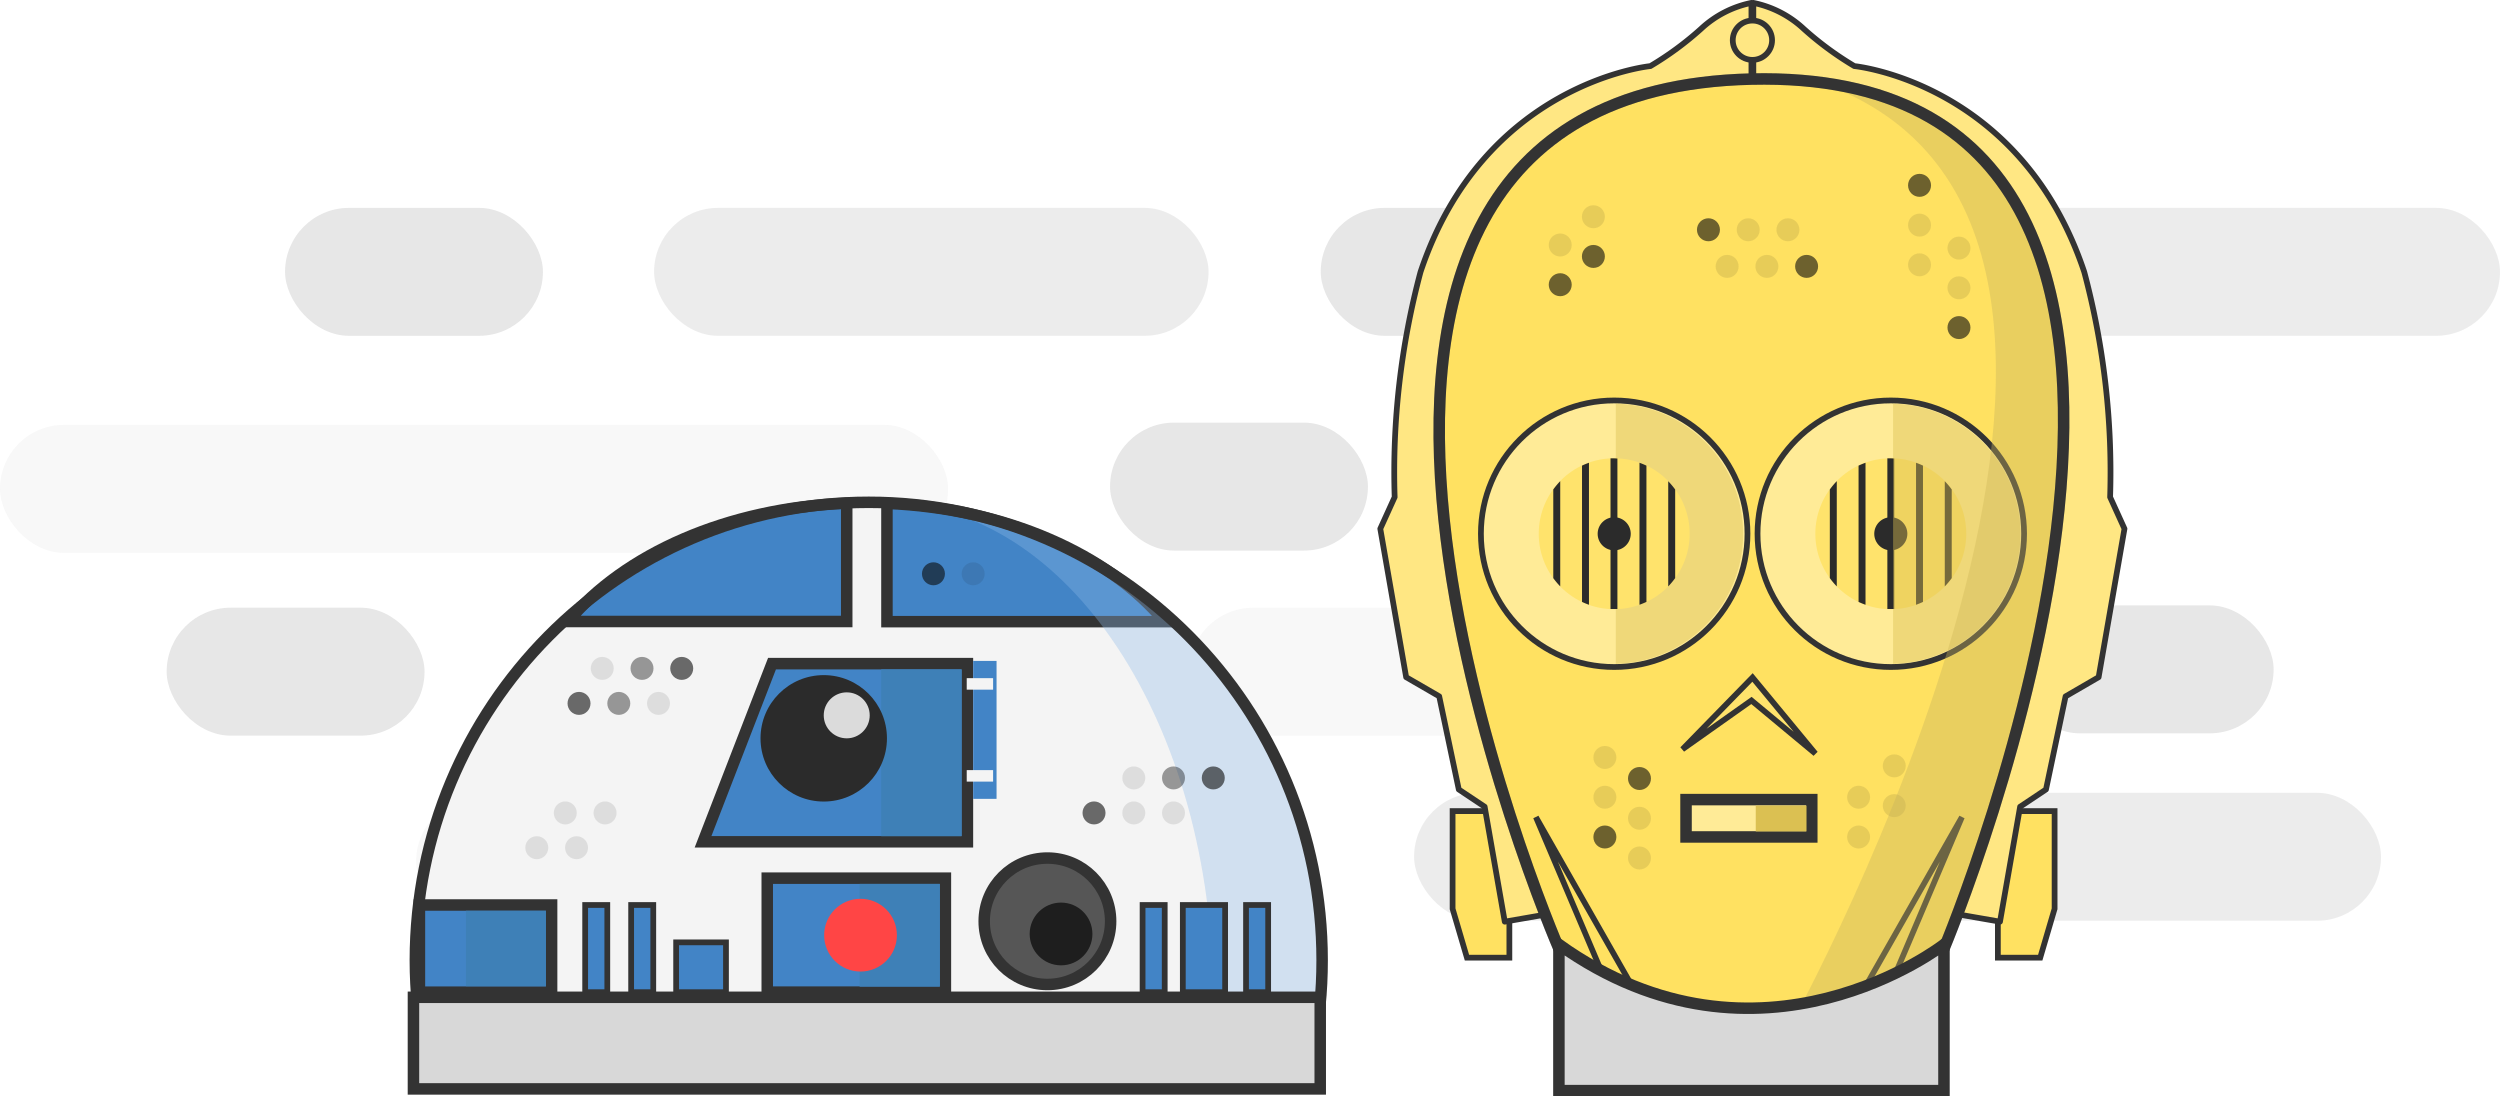 <svg id="Layer_1" data-name="Layer 1" xmlns="http://www.w3.org/2000/svg" viewBox="0 0 435 190.76"><defs><style>.cls-1{opacity:0.32;}.cls-2{fill:#e8e8e8;}.cls-3{fill:#b2b2b2;}.cls-4{fill:#c4c4c4;}.cls-5{fill:#f4f4f4;}.cls-13,.cls-6,.cls-8{fill:#4284c6;}.cls-10,.cls-11,.cls-21,.cls-22,.cls-25,.cls-26,.cls-28,.cls-29,.cls-31,.cls-6,.cls-8,.cls-9{stroke:#333;}.cls-10,.cls-11,.cls-21,.cls-25,.cls-26,.cls-28,.cls-29,.cls-6,.cls-8,.cls-9{stroke-miterlimit:10;}.cls-10,.cls-11,.cls-25,.cls-28,.cls-31,.cls-6,.cls-9{stroke-width:2px;}.cls-7{fill:#8ebbe8;opacity:0.34;}.cls-25,.cls-27,.cls-31,.cls-9{fill:none;}.cls-10{fill:#d8d8d8;}.cls-11{fill:#565656;}.cls-12{opacity:0.65;}.cls-14{fill:#3e80b7;}.cls-15{fill:#2b2b2b;}.cls-16{fill:#dbdbdb;}.cls-17{fill:#ff4545;}.cls-18,.cls-19,.cls-20{fill:#0c0c0c;}.cls-18{opacity:0.6;}.cls-19{opacity:0.4;}.cls-20{opacity:0.1;}.cls-21,.cls-24{fill:#ffe161;}.cls-22{fill:#ffe783;}.cls-22,.cls-31{stroke-linecap:round;stroke-linejoin:round;}.cls-23,.cls-29{fill:#ffe36c;}.cls-25{opacity:0.2;}.cls-26,.cls-28{fill:#ffeb97;}.cls-30{fill:#c6b25c;opacity:0.39;}.cls-32,.cls-33{fill:#dbc052;}.cls-33{opacity:0.43;}</style></defs><title>404 Page R2D2 + C3PO</title><g class="cls-1"><rect class="cls-2" x="239.09" y="242.57" width="120.1" height="22.26" rx="11.13" ry="11.13" transform="translate(566.11 370.58) rotate(180)"/><rect class="cls-3" x="193.15" y="73.54" width="44.87" height="22.26" rx="11.13" ry="11.13"/><rect class="cls-2" y="73.93" width="164.97" height="22.26" rx="11.13" ry="11.13"/><rect class="cls-3" x="261.98" y="173" width="44.87" height="22.26" rx="11.13" ry="11.13" transform="translate(536.66 231.43) rotate(-180)"/><rect class="cls-3" x="81.78" y="173" width="44.87" height="22.26" rx="11.13" ry="11.13" transform="translate(176.25 231.43) rotate(-180)"/><rect class="cls-4" x="334.93" y="173" width="132.23" height="22.26" rx="11.13" ry="11.13" transform="translate(769.93 231.43) rotate(-180)"/><rect class="cls-4" x="145.98" y="173" width="96.48" height="22.26" rx="11.13" ry="11.13" transform="translate(356.27 231.43) rotate(180)"/><rect class="cls-4" x="297.45" y="210.37" width="88.46" height="22.26" rx="11.13" ry="11.13" transform="translate(651.2 306.17) rotate(180)"/><rect class="cls-2" x="104.58" y="275.57" width="145.18" height="22.26" rx="11.13" ry="11.13" transform="translate(322.17 436.57) rotate(-180)"/><rect class="cls-3" x="29" y="105.74" width="44.87" height="22.26" rx="11.13" ry="11.13"/><rect class="cls-2" x="128.92" y="242.18" width="90.19" height="22.26" rx="11.13" ry="11.13" transform="translate(315.87 369.78) rotate(180)"/><rect class="cls-4" x="278.21" y="274.77" width="168.25" height="22.26" rx="11.13" ry="11.13" transform="translate(692.51 434.98) rotate(180)"/><rect class="cls-3" x="350.74" y="105.34" width="44.87" height="22.26" rx="11.13" ry="11.13"/></g><path class="cls-5" d="M261.83,311.92c.26-2.62.39-5.28.39-8,0-44-35.32-79.69-78.89-79.69s-78.89,35.68-78.89,79.69c0,2.69.14,5.35.39,8Z" transform="translate(-32.17 -136.83)"/><path class="cls-6" d="M186.5,245h48.33c-9.73-11.67-27.6-19.74-48.33-20.58Z" transform="translate(-32.17 -136.83)"/><path class="cls-6" d="M179.5,224.39c-20.79.8-38.73,8.88-48.49,20.58H179.5Z" transform="translate(-32.17 -136.83)"/><path class="cls-7" d="M186.5,224.39c31.37,0,56.75,38.45,56.75,86h18.64l.14-12.06L260.44,287,254,267.38,243.41,252.3l-16.16-14.87-15.92-8.75L201,226.22Z" transform="translate(-32.17 -136.83)"/><rect class="cls-8" x="216.81" y="157.47" width="3.85" height="15.17"/><rect class="cls-8" x="205.81" y="157.47" width="7.36" height="15.17"/><path class="cls-9" d="M261.83,311.92c.26-2.62.39-5.28.39-8,0-44-35.32-79.69-78.89-79.69s-78.89,35.68-78.89,79.69c0,2.69.14,5.35.39,8Z" transform="translate(-32.17 -136.83)"/><rect class="cls-10" x="71.94" y="173.53" width="157.78" height="15.94"/><polygon class="cls-6" points="134.33 115.47 168.33 115.47 168.33 146.47 122.33 146.47 134.33 115.47"/><circle class="cls-11" cx="182.25" cy="160.3" r="11"/><circle class="cls-12" cx="184.62" cy="162.51" r="5.46"/><rect class="cls-13" x="169.33" y="115" width="4.07" height="24"/><rect class="cls-5" x="168.21" y="118" width="4.59" height="2"/><rect class="cls-5" x="168.21" y="134" width="4.59" height="2"/><rect class="cls-6" x="72.98" y="157.47" width="23" height="15.17"/><rect class="cls-8" x="101.82" y="157.47" width="3.85" height="15.17"/><rect class="cls-8" x="109.82" y="157.47" width="3.85" height="15.17"/><rect class="cls-8" x="198.81" y="157.47" width="3.85" height="15.17"/><rect class="cls-8" x="117.65" y="163.97" width="8.67" height="8.67"/><rect class="cls-6" x="133.5" y="152.8" width="31" height="19.83"/><rect class="cls-14" x="153.33" y="116.47" width="13.97" height="29.03"/><rect class="cls-14" x="81.07" y="158.47" width="13.93" height="13.13"/><rect class="cls-14" x="149.57" y="153.8" width="13.97" height="17.88"/><circle class="cls-15" cx="143.33" cy="128.47" r="11"/><circle class="cls-16" cx="147.33" cy="124.47" r="4"/><circle class="cls-17" cx="149.73" cy="162.72" r="6.33"/><circle class="cls-18" cx="118.62" cy="116.3" r="2"/><circle class="cls-19" cx="111.71" cy="116.3" r="2"/><circle class="cls-20" cx="104.79" cy="116.3" r="2"/><circle class="cls-18" cx="100.75" cy="122.39" r="2"/><circle class="cls-19" cx="107.67" cy="122.39" r="2"/><circle class="cls-20" cx="114.58" cy="122.39" r="2"/><circle class="cls-18" cx="211.11" cy="135.36" r="2"/><circle class="cls-19" cx="204.19" cy="135.36" r="2"/><circle class="cls-20" cx="197.28" cy="135.36" r="2"/><circle class="cls-18" cx="190.36" cy="141.45" r="2"/><circle class="cls-20" cx="197.28" cy="141.45" r="2"/><circle class="cls-20" cx="204.19" cy="141.45" r="2"/><circle class="cls-20" cx="93.4" cy="147.5" r="2"/><circle class="cls-20" cx="100.32" cy="147.5" r="2"/><circle class="cls-20" cx="98.36" cy="141.45" r="2"/><circle class="cls-20" cx="105.28" cy="141.45" r="2"/><circle class="cls-18" cx="162.42" cy="99.84" r="2"/><circle class="cls-20" cx="169.33" cy="99.84" r="2"/><polygon class="cls-21" points="352.5 141.13 357.5 141.13 357.5 158.13 355 166.63 347.63 166.63 347.63 158.88 351 141.13 352.5 141.13"/><polygon class="cls-21" points="257.75 141.13 252.75 141.13 252.75 158.13 255.25 166.63 262.63 166.63 262.63 158.88 259.25 141.13 257.75 141.13"/><path class="cls-22" d="M336.92,137.33a18.15,18.15,0,0,0-8.75,4.5,55.42,55.42,0,0,1-8.83,6.5s-29,2.83-40,35.83a135,135,0,0,0-4.5,39.17l-2.5,5.5,4.5,25.83,5.75,3.33L286,274.2l4.5,3,3.5,20,9.42-1.64,33.5-138Z" transform="translate(-32.17 -136.83)"/><path class="cls-22" d="M337.25,137.33a18.15,18.15,0,0,1,8.75,4.5,55.42,55.42,0,0,0,8.83,6.5s29,2.83,40,35.83a135,135,0,0,1,4.5,39.17l2.5,5.5-4.5,25.83L391.58,258l-3.41,16.2-4.5,3-3.5,20-9.42-1.64-33.5-138Z" transform="translate(-32.17 -136.83)"/><circle class="cls-22" cx="304.92" cy="7" r="3.42"/><circle class="cls-23" cx="280.87" cy="92.87" r="13.13"/><path class="cls-24" d="M303.42,301.89s-64.5-149.05,33.5-151.3,33.5,151.3,33.5,151.3S340.17,333.19,303.42,301.89Z" transform="translate(-32.17 -136.83)"/><path class="cls-25" d="M303.42,301.89s-64.5-149.05,33.5-151.3,33.5,151.3,33.5,151.3S340.17,333.19,303.42,301.89Z" transform="translate(-32.17 -136.83)"/><circle class="cls-26" cx="280.87" cy="92.87" r="23.19"/><circle class="cls-26" cx="329" cy="92.87" r="23.19"/><circle class="cls-23" cx="329" cy="92.87" r="13.13"/><circle class="cls-15" cx="329" cy="92.88" r="2.88"/><path class="cls-27" d="M370.56,220.55a13.14,13.14,0,0,0-3.79-2.7v23.71a13.14,13.14,0,0,0,3.79-2.7Z" transform="translate(-32.17 -136.83)"/><path class="cls-27" d="M361.77,216.61V242.8a13.06,13.06,0,0,0,3.79-.74V217.35A13.06,13.06,0,0,0,361.77,216.61Z" transform="translate(-32.17 -136.83)"/><path class="cls-27" d="M351.77,220.55v18.31a13.14,13.14,0,0,0,3.79,2.7V217.85A13.14,13.14,0,0,0,351.77,220.55Z" transform="translate(-32.17 -136.83)"/><path class="cls-27" d="M374.29,229.71a13,13,0,0,0-2.52-7.71v15.42A13,13,0,0,0,374.29,229.71Z" transform="translate(-32.17 -136.83)"/><path class="cls-27" d="M356.77,217.35v24.71a13.06,13.06,0,0,0,3.79.74V216.61A13.06,13.06,0,0,0,356.77,217.35Z" transform="translate(-32.17 -136.83)"/><path class="cls-27" d="M348,229.71a13,13,0,0,0,2.52,7.71V222A13,13,0,0,0,348,229.71Z" transform="translate(-32.17 -136.83)"/><path class="cls-15" d="M350.56,222v15.42a13.18,13.18,0,0,0,1.21,1.44V220.55A13.19,13.19,0,0,0,350.56,222Z" transform="translate(-32.17 -136.83)"/><path class="cls-15" d="M355.56,217.85v23.71a13,13,0,0,0,1.21.5V217.35A13,13,0,0,0,355.56,217.85Z" transform="translate(-32.17 -136.83)"/><path class="cls-15" d="M361.17,216.58c-.2,0-.4,0-.6,0V242.8c.2,0,.4,0,.6,0s.4,0,.6,0V216.61C361.57,216.6,361.37,216.58,361.17,216.58Z" transform="translate(-32.17 -136.83)"/><path class="cls-15" d="M365.56,217.35v24.71a13,13,0,0,0,1.21-.5V217.85A13,13,0,0,0,365.56,217.35Z" transform="translate(-32.17 -136.83)"/><path class="cls-15" d="M371.77,237.42V222a13.19,13.19,0,0,0-1.21-1.44v18.31A13.18,13.18,0,0,0,371.77,237.42Z" transform="translate(-32.17 -136.83)"/><rect class="cls-28" x="293.37" y="139.13" width="21.88" height="6.5"/><polygon class="cls-29" points="304.75 121.88 315.88 131.13 304.94 117.88 292.74 130.38 304.75 121.88"/><polygon class="cls-21" points="281.38 175.47 287.26 177.35 267.25 142.18 281.38 175.47"/><polygon class="cls-21" points="327.24 175.47 321.36 177.35 341.37 142.18 327.24 175.47"/><circle class="cls-18" cx="340.86" cy="57" r="2"/><circle class="cls-20" cx="340.86" cy="50.08" r="2"/><circle class="cls-20" cx="340.86" cy="43.17" r="2"/><circle class="cls-18" cx="334" cy="32.25" r="2"/><circle class="cls-20" cx="334" cy="39.17" r="2"/><circle class="cls-20" cx="334" cy="46.08" r="2"/><circle class="cls-18" cx="277.25" cy="44.62" r="2"/><circle class="cls-20" cx="277.25" cy="37.71" r="2"/><circle class="cls-18" cx="271.48" cy="49.54" r="2"/><circle class="cls-20" cx="271.48" cy="42.63" r="2"/><circle class="cls-20" cx="323.4" cy="145.64" r="2"/><circle class="cls-20" cx="323.4" cy="138.72" r="2"/><circle class="cls-20" cx="329.6" cy="140.18" r="2"/><circle class="cls-20" cx="329.6" cy="133.26" r="2"/><circle class="cls-18" cx="285.27" cy="135.46" r="2"/><circle class="cls-20" cx="285.27" cy="142.38" r="2"/><circle class="cls-20" cx="285.27" cy="149.29" r="2"/><circle class="cls-18" cx="279.25" cy="145.64" r="2"/><circle class="cls-20" cx="279.25" cy="138.72" r="2"/><circle class="cls-20" cx="279.25" cy="131.8" r="2"/><circle class="cls-18" cx="314.35" cy="46.35" r="2"/><circle class="cls-20" cx="307.44" cy="46.35" r="2"/><circle class="cls-20" cx="300.52" cy="46.35" r="2"/><circle class="cls-18" cx="297.27" cy="39.98" r="2"/><circle class="cls-20" cx="304.19" cy="39.98" r="2"/><circle class="cls-20" cx="311.1" cy="39.98" r="2"/><path class="cls-30" d="M343.7,315.29s77-139.34,5-164.15c8.76.95,12.4,2.91,12.4,2.91L373,160.67l8.8,9.78,5.55,11.78,3.2,15,.69,13-1.32,19.5-3.22,18.93-5.43,21.62-7.86,23.91-3.88,8.56L362.61,308l-8.42,4.37Z" transform="translate(-32.17 -136.83)"/><path class="cls-31" d="M303.42,301.89s-64.5-149.05,33.5-151.3,33.5,151.3,33.5,151.3S340.17,333.19,303.42,301.89Z" transform="translate(-32.17 -136.83)"/><path class="cls-10" d="M303.42,301.17v25.43h67V301.17S338.42,326.13,303.42,301.17Z" transform="translate(-32.17 -136.83)"/><rect class="cls-32" x="305.5" y="140.17" width="8.83" height="4.5"/><path class="cls-33" d="M313.32,207.08h0v45.25h0a22.63,22.63,0,0,0,0-45.25Z" transform="translate(-32.17 -136.83)"/><circle class="cls-23" cx="280.87" cy="92.87" r="13.13"/><circle class="cls-15" cx="280.87" cy="92.88" r="2.88"/><path class="cls-27" d="M322.44,220.55a13.14,13.14,0,0,0-3.79-2.7v23.71a13.14,13.14,0,0,0,3.79-2.7Z" transform="translate(-32.17 -136.83)"/><path class="cls-27" d="M313.65,216.61V242.8a13.06,13.06,0,0,0,3.79-.74V217.35A13.06,13.06,0,0,0,313.65,216.61Z" transform="translate(-32.17 -136.83)"/><path class="cls-27" d="M303.65,220.55v18.31a13.14,13.14,0,0,0,3.79,2.7V217.85A13.14,13.14,0,0,0,303.65,220.55Z" transform="translate(-32.17 -136.83)"/><path class="cls-27" d="M326.17,229.71a13,13,0,0,0-2.52-7.71v15.42A13,13,0,0,0,326.17,229.71Z" transform="translate(-32.17 -136.83)"/><path class="cls-27" d="M308.65,217.35v24.71a13.06,13.06,0,0,0,3.79.74V216.61A13.06,13.06,0,0,0,308.65,217.35Z" transform="translate(-32.17 -136.83)"/><path class="cls-27" d="M299.92,229.71a13,13,0,0,0,2.52,7.71V222A13,13,0,0,0,299.92,229.71Z" transform="translate(-32.17 -136.83)"/><path class="cls-15" d="M302.44,222v15.42a13.18,13.18,0,0,0,1.21,1.44V220.55A13.19,13.19,0,0,0,302.44,222Z" transform="translate(-32.17 -136.83)"/><path class="cls-15" d="M307.44,217.85v23.71a13,13,0,0,0,1.21.5V217.35A13,13,0,0,0,307.44,217.85Z" transform="translate(-32.17 -136.83)"/><path class="cls-15" d="M313,216.58c-.2,0-.4,0-.6,0V242.8c.2,0,.4,0,.6,0s.4,0,.6,0V216.61C313.44,216.6,313.25,216.58,313,216.58Z" transform="translate(-32.17 -136.83)"/><path class="cls-15" d="M317.44,217.35v24.71a13,13,0,0,0,1.21-.5V217.85A13,13,0,0,0,317.44,217.35Z" transform="translate(-32.17 -136.83)"/><path class="cls-15" d="M323.65,237.42V222a13.19,13.19,0,0,0-1.21-1.44v18.31A13.18,13.18,0,0,0,323.65,237.42Z" transform="translate(-32.17 -136.83)"/><path class="cls-33" d="M361.57,207.08h0v45.25h0a22.63,22.63,0,0,0,0-45.25Z" transform="translate(-32.17 -136.83)"/></svg>